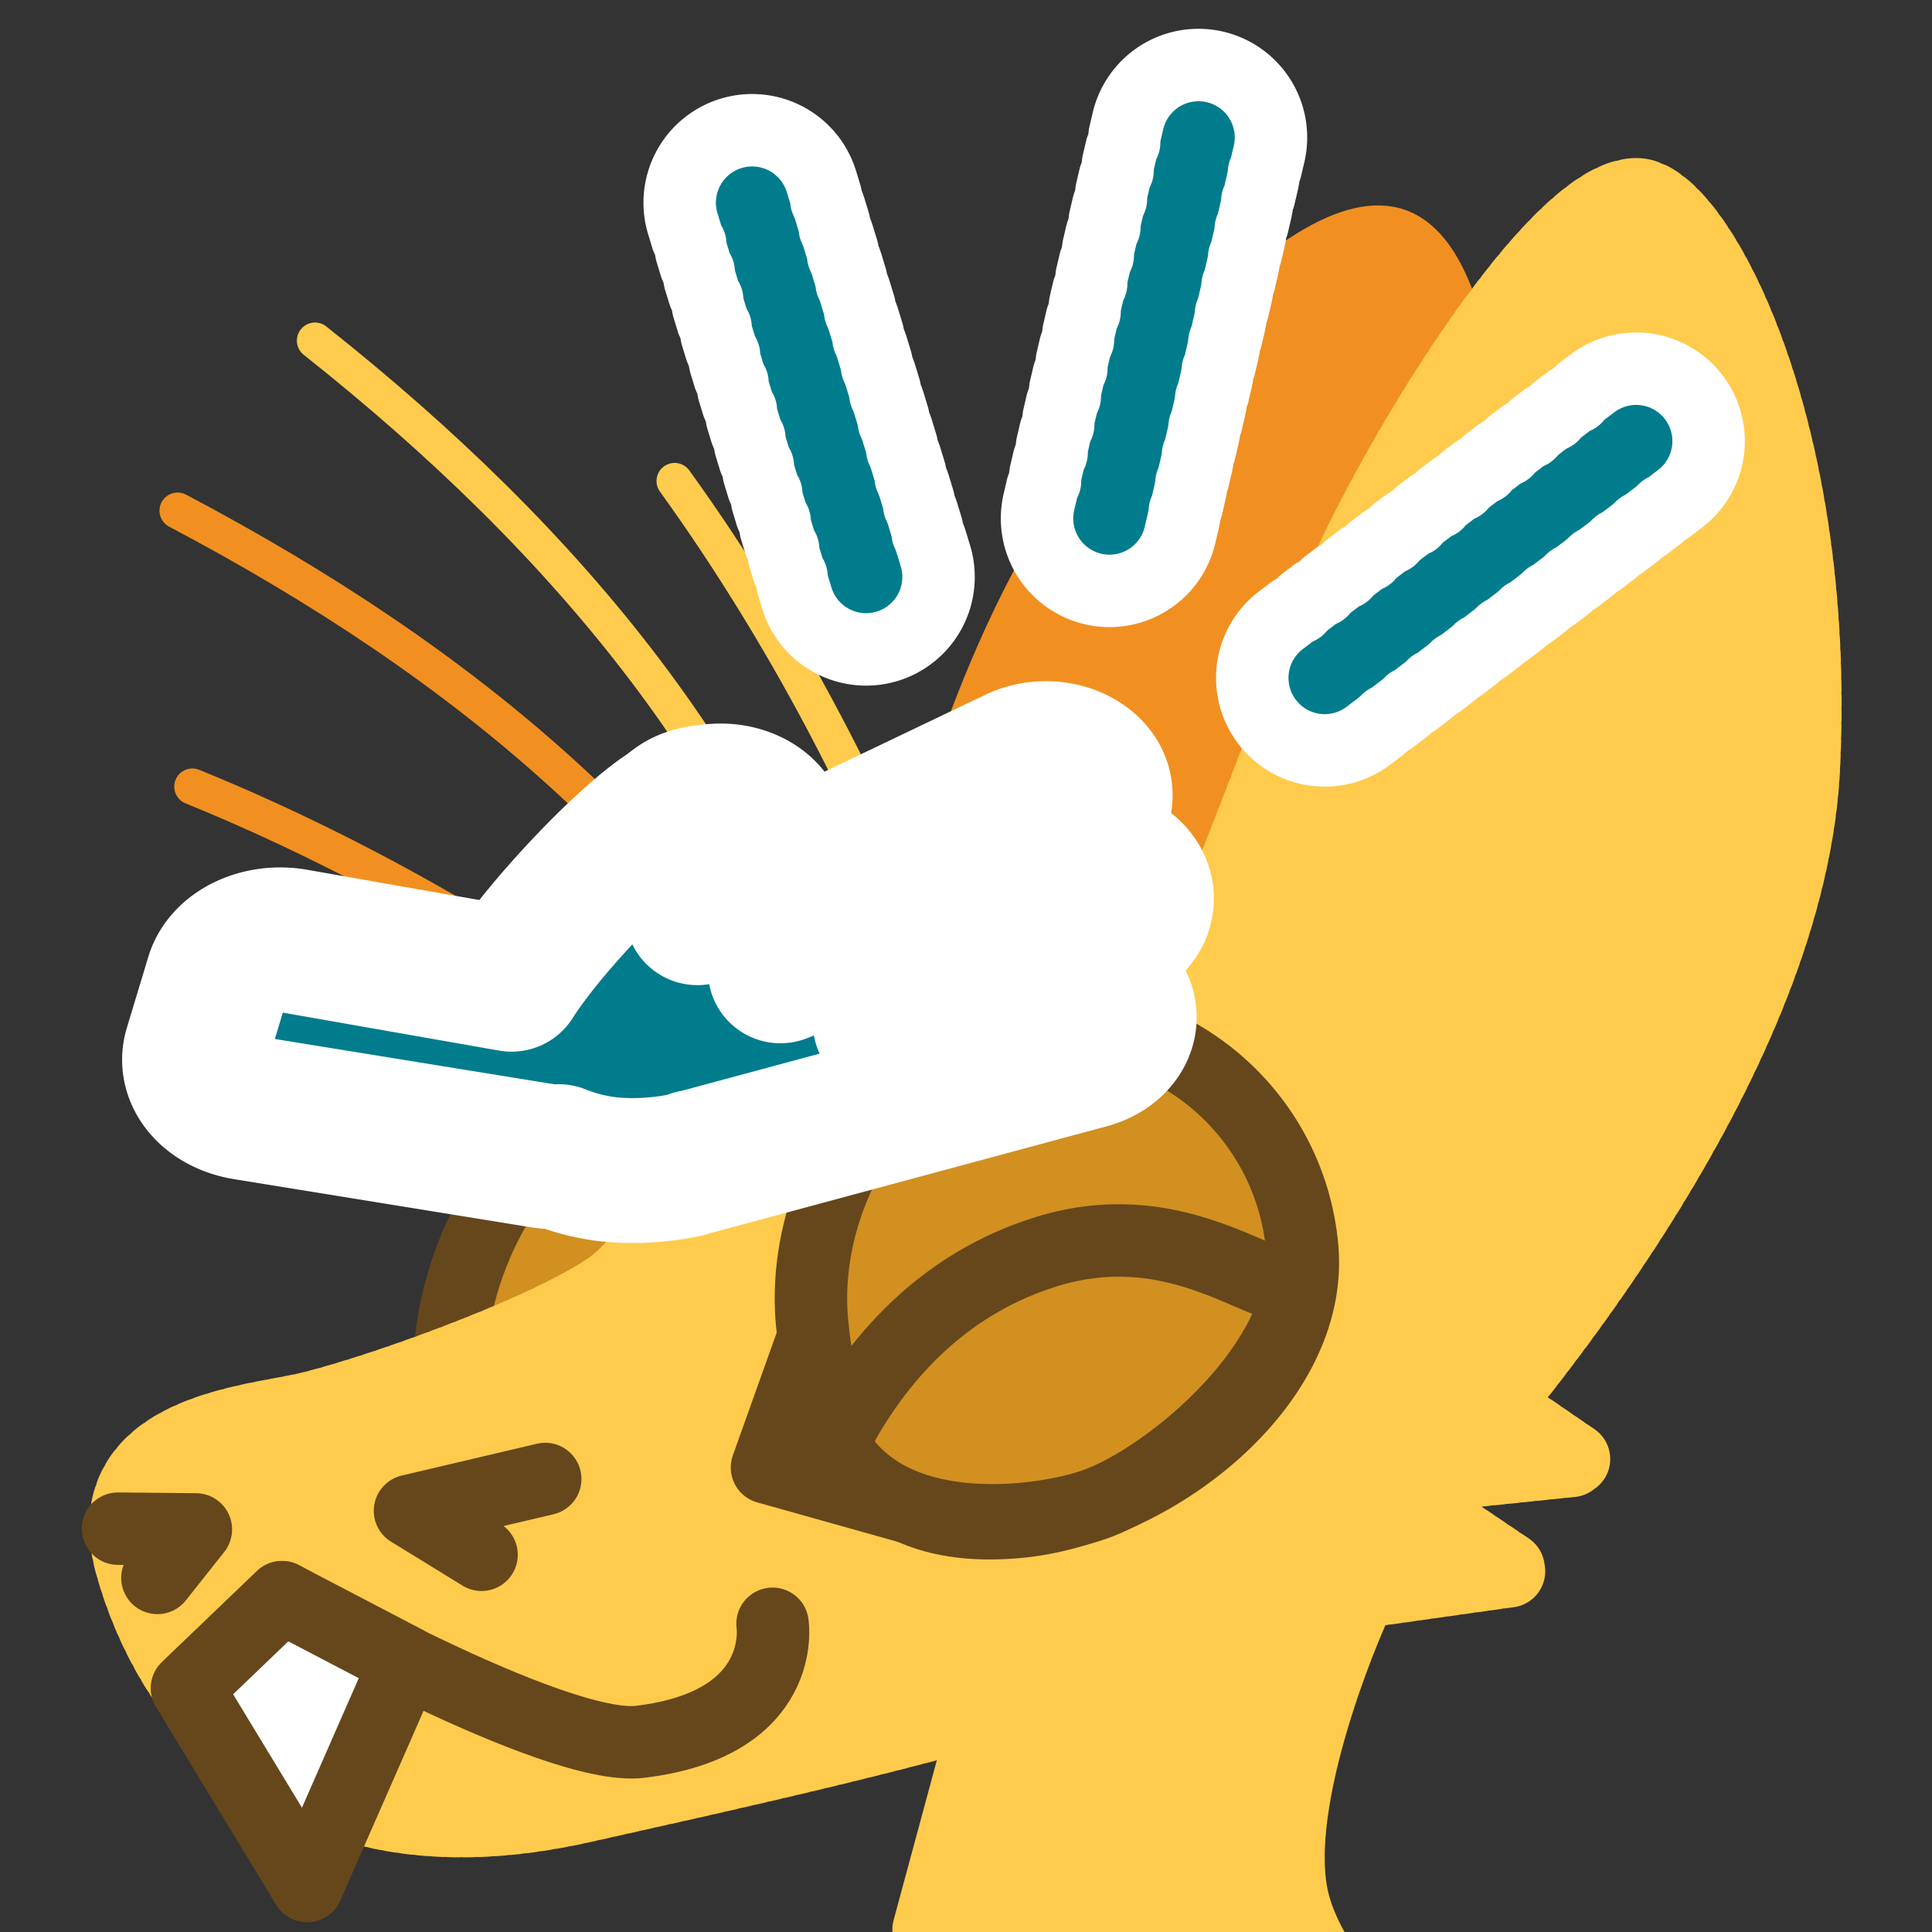 <?xml version="1.0" encoding="UTF-8" standalone="no"?>
<!-- Created with Inkscape (http://www.inkscape.org/) -->

<svg
   version="1.1"
   id="svg824"
   width="1706.667"
   height="1706.667"
   viewBox="0 0 1706.667 1706.667"
   sodipodi:docname="ying_pet.svg"
   inkscape:version="1.1 (c68e22c387, 2021-05-23)"
   inkscape:export-filename="D:\Pictures\yingmotes\ying_pet.png"
   inkscape:export-xdpi="72"
   inkscape:export-ydpi="72"
   xmlns:inkscape="http://www.inkscape.org/namespaces/inkscape"
   xmlns:sodipodi="http://sodipodi.sourceforge.net/DTD/sodipodi-0.dtd"
   xmlns="http://www.w3.org/2000/svg"
   xmlns:svg="http://www.w3.org/2000/svg">
  <rect x="0" y="0" width="1706.667" height="1706.667" fill="#333333" stroke="none"/>
  <defs
     id="defs828" />
  <sodipodi:namedview
     id="namedview826"
     pagecolor="#ffffff"
     bordercolor="#666666"
     borderopacity="1.0"
     inkscape:pageshadow="2"
     inkscape:pageopacity="0.0"
     inkscape:pagecheckerboard="0"
     showgrid="false"
     inkscape:zoom="0.35053262"
     inkscape:cx="934.29251"
     inkscape:cy="751.71321"
     inkscape:window-width="1920"
     inkscape:window-height="1001"
     inkscape:window-x="-9"
     inkscape:window-y="-9"
     inkscape:window-maximized="1"
     inkscape:current-layer="g12988"
     showguides="false">
    <inkscape:grid
       type="xygrid"
       id="grid1300" />
  </sodipodi:namedview>
  <g
     id="layer1"
     inkscape:label="Ying"
     style="display:inline"
     inkscape:groupmode="layer">
    <path
       style="display:none;fill:#123456;stroke:#123456;stroke-width:64;stroke-linecap:round;stroke-linejoin:round;-inkscape-stroke:none;paint-order:fill markers stroke;stop-color:#000000"
       d="m 1298.031,865.098 c 70.798,131.454 185.382,239.025 198.706,401.828 -29.438,-19.135 -55.932,-14.719 -79.483,13.247 91.022,54.7 58.514,175.917 81.69,267.15 l -99.353,6.624 c 66.759,58.919 81.773,128.186 90.522,198.706 l -494.507,2.208 c -24.38,-41.481 23.115,-208.563 66.236,-227.044 0,0 3.379,-20.015 -75.353,-9.455 C 1015.23,1271.09 1172.184,1096.186 1298.031,865.098 Z"
       id="path3091"
       sodipodi:nodetypes="cccccccccc"
       inkscape:label="mane" />
    <path
       style="opacity:1;fill:#ffcb4c;fill-opacity:1;stroke:#ffcb4c;stroke-width:64;stroke-linecap:round;stroke-linejoin:round;stroke-miterlimit:4;stroke-dasharray:none;stroke-dashoffset:0;stroke-opacity:1;paint-order:fill markers stroke;stop-color:#000000"
       d="m 885.046,1465.07 -64.785,239.508 62.822,-25.521 -51.043,200.244 459.384,-15.705 c 0,0 -127.607,-94.233 -149.202,-184.539 -21.595,-90.306 51.043,-253.25 51.043,-253.25 z"
       id="path3340"
       inkscape:label="neck" />
    <g
       id="g12988"
       inkscape:label="head"
       transform="rotate(-4.965,1815.862,1040.902)">
      <path
         style="display:inline;fill:none;fill-opacity:1;stroke:#f19020;stroke-width:32;stroke-linecap:round;stroke-linejoin:round;stroke-miterlimit:4;stroke-dasharray:none;stroke-dashoffset:0;stroke-opacity:1;paint-order:fill markers stroke;stop-color:#000000"
         d="M 206.049,553.694 C 359.575,632.156 520.102,745.587 632.843,860.187"
         id="path6280-0-6"
         sodipodi:nodetypes="cc"
         inkscape:label="eyelash left small"
         inkscape:transform-center-x="176.9307"
         inkscape:transform-center-y="-180.36966" />
      <path
         style="display:inline;fill:none;fill-opacity:1;stroke:#f19020;stroke-width:32;stroke-linecap:round;stroke-linejoin:round;stroke-miterlimit:4;stroke-dasharray:none;stroke-dashoffset:0;stroke-opacity:1;paint-order:fill markers stroke;stop-color:#000000"
         d="M 214.163,309.731 C 453.7,464.053 646.247,652.291 747.67,906.302"
         id="path6280-3"
         sodipodi:nodetypes="cc"
         inkscape:label="eyelash left big"
         inkscape:transform-center-x="186.77844"
         inkscape:transform-center-y="-317.18768" />
      <g
         id="g12997"
         inkscape:label="left eye"
         style="fill:#d19020;fill-opacity:1"
         transform="translate(-45.474,-3.95)">
        <path
           id="path1915-9"
           style="display:inline;fill:#d19020;fill-opacity:1;stroke:#65471b;stroke-width:64;stroke-linecap:round;stroke-linejoin:round;paint-order:fill markers stroke;stop-color:#000000"
           inkscape:label="lefteye"
           d="m 869.113,1070.759 c 1e-5,120.717 -155.86,218.577 -276.577,218.577 -120.717,0 -160.577,-55.86 -160.577,-176.577 0,-120.717 97.86,-260.577 218.577,-260.577 120.717,0 218.577,97.86 218.577,218.577 z"
           sodipodi:nodetypes="sssss" />
      </g>
      <path
         style="opacity:1;fill:#f19020;fill-opacity:1;stroke:#f19020;stroke-width:64;stroke-linecap:round;stroke-miterlimit:4;stroke-dasharray:none;stroke-dashoffset:0;stroke-opacity:1;paint-order:fill markers stroke;stop-color:#000000"
         d="m 823.581,785.504 c 0,0 43.388,-171.845 139.574,-327.213 105.815,-170.92 280.591,-320.051 342.14,-289.79 61.549,30.261 59.401,255.635 15.01,390.544 -44.392,134.909 -225.965,384.528 -225.965,384.528 z"
         id="path1640"
         inkscape:label="left ear"
         sodipodi:nodetypes="cssscc"
         inkscape:transform-center-x="-75.882027"
         inkscape:transform-center-y="-248.48464" />
      <path
         id="path1148"
         style="display:inline;opacity:1;fill:#ffcb4c;stroke:#ffcb4c;stroke-width:64;stroke-linecap:round;stroke-linejoin:round;stroke-miterlimit:4;stroke-dasharray:6.4, 6.4;stroke-dashoffset:0;stroke-opacity:1;paint-order:fill markers stroke;stop-color:#000000"
         inkscape:label="head"
         d="m 1299.055,1153.559 c 0,0 -0.108,-10.821 -0.951,-28.418 -0.422,-8.799 -1.026,-19.291 -1.895,-30.973 -0.869,-11.681 -2,-24.552 -3.473,-38.105 -1.473,-13.553 -3.289,-27.788 -5.523,-42.201 -2.235,-14.413 -4.889,-29.005 -8.043,-43.268 -1.577,-7.131 -3.279,-14.182 -5.115,-21.086 -1.836,-6.904 -3.807,-13.662 -5.922,-20.213 -2.115,-6.551 -4.373,-12.892 -6.787,-18.963 -2.414,-6.071 -4.983,-11.87 -7.715,-17.334 -2.732,-5.464 -5.935,-10.786 -9.539,-15.961 -3.604,-5.175 -7.611,-10.205 -11.949,-15.084 -4.338,-4.879 -9.007,-9.609 -13.94,-14.186 -4.932,-4.576 -10.126,-8.999 -15.514,-13.266 -5.387,-4.266 -10.967,-8.375 -16.67,-12.324 -5.703,-3.949 -11.53,-7.738 -17.41,-11.363 -11.761,-7.251 -23.737,-13.847 -35.371,-19.76 -11.634,-5.913 -22.926,-11.142 -33.32,-15.66 -10.395,-4.519 -19.891,-8.326 -27.934,-11.395 -16.085,-6.137 -26.354,-9.318 -26.354,-9.318 -106.831,-15.988 -232.175,6.969 -312.625,60.014 -101.267,66.77 -136.887,176.629 -198.707,211.955 -61.82,35.325 -225.2,77.273 -280.396,83.897 -55.196,6.623 -183.25,6.625 -161.172,123.641 22.078,117.016 112.599,282.605 377.541,247.279 264.942,-35.326 313.515,-44.157 536.508,-88.314 22.897,-4.534 53.848,-18.32 86.828,-36.947 l 213.871,-11.428 -92.926,-75.256 c 5.358,-4.84 10.6,-9.718 15.633,-14.637 l 142.076,-2.375 -84.881,-69.668 c 3.481,-6.554 6.481,-13.021 8.627,-19.307 1.052,-3.082 2.033,-6.627 3.047,-9.977 z" />
      <path
         style="display:none;fill:#123456;stroke:#123456;stroke-width:64;stroke-linecap:round;stroke-linejoin:round;-inkscape-stroke:none;paint-order:fill markers stroke;stop-color:#000000"
         d="M 880.931,744.045 C 763.916,771.643 622.613,916.257 622.613,916.257 620.953,833.211 611.28,749.437 735.213,677.809 c -124.695,-7.457 -249.288,-15.117 -408.452,46.365 0,0 303.226,-263.622 490.142,-280.397 172.212,-15.455 264.942,37.533 264.942,37.533 -0.192,-45.683 -31.458,-88.259 -90.522,-128.055 0,0 295.852,97.145 333.385,194.291 37.533,97.145 28.702,167.796 28.702,167.796 l -243.752,34.923 c 0,0 -111.711,-33.819 -228.727,-6.221 z"
         id="path1637"
         sodipodi:nodetypes="zcccsccsccz"
         inkscape:label="top hair" />
      <path
         id="path13483"
         style="display:inline;opacity:1;fill:#ffcb4c;stroke:#ffcb4c;stroke-width:64;stroke-linecap:round;stroke-linejoin:round;stroke-miterlimit:4;stroke-dasharray:6.4, 6.4;stroke-dashoffset:0;stroke-opacity:1;paint-order:fill markers stroke;stop-color:#000000"
         inkscape:label="right ear"
         d="m 1522.471,142.843 c -79.117,-7.612 -265.969,260.597 -301.444,343.631 -31.585,73.929 -124.28,258.778 -150.604,311.158 -101.103,357.391 105.667,365.014 214.06,421.313 107.673,-107.716 310.991,-336.769 341.209,-558.239 41.372,-303.219 -51.914,-512.927 -103.22,-517.863 z"
         sodipodi:nodetypes="ssccss"
         inkscape:transform-center-x="-124.55412"
         inkscape:transform-center-y="-351.15445" />
      <g
         id="g13003"
         inkscape:label="face">
        <path
           style="opacity:1;fill:none;fill-opacity:1;stroke:#65471b;stroke-width:64;stroke-linecap:round;stroke-linejoin:round;stroke-miterlimit:4;stroke-dasharray:none;stroke-dashoffset:0;stroke-opacity:1;paint-order:fill markers stroke;stop-color:#000000"
           d="m 83.898,1201.07 68.443,6.623 -37.533,39.741"
           id="path2163"
           inkscape:label="left nostril" />
        <path
           style="opacity:1;fill:none;fill-opacity:1;stroke:#65471b;stroke-width:64;stroke-linecap:round;stroke-linejoin:round;stroke-miterlimit:4;stroke-dasharray:none;stroke-dashoffset:0;stroke-opacity:1;paint-order:fill markers stroke;stop-color:#000000"
           d="m 401.828,1251.85 -59.612,-44.157 121.432,-17.663"
           id="path2198"
           inkscape:label="right nostril" />
        <path
           style="opacity:1;fill:none;fill-opacity:1;stroke:#65471b;stroke-width:64;stroke-linecap:round;stroke-linejoin:round;stroke-miterlimit:4;stroke-dasharray:none;stroke-dashoffset:0;stroke-opacity:1;paint-order:fill markers stroke;stop-color:#000000"
           d="m 132.471,1346.787 90.522,-72.859 c 0,0 227.99,157.194 304.174,154.641 131.805,-4.416 125.469,-93.736 125.469,-93.736"
           id="path2200"
           sodipodi:nodetypes="ccsc"
           inkscape:label="mouf" />
        <path
           style="opacity:1;fill:#ffffff;fill-opacity:1;stroke:#65471b;stroke-width:64;stroke-linecap:round;stroke-linejoin:round;stroke-miterlimit:4;stroke-dasharray:none;stroke-dashoffset:0;stroke-opacity:1;paint-order:fill markers stroke;stop-color:#000000"
           d="m 222.993,1530.039 -90.522,-183.251 90.522,-72.859 103.769,66.235 z"
           id="path2202"
           sodipodi:nodetypes="ccccc"
           inkscape:label="toof" />
      </g>
      <path
         style="opacity:1;fill:none;fill-opacity:1;stroke:#ffcb4c;stroke-width:32;stroke-linecap:round;stroke-linejoin:round;stroke-miterlimit:4;stroke-dasharray:none;stroke-dashoffset:0;stroke-opacity:1;paint-order:fill markers stroke;stop-color:#000000"
         d="M 348.066,170.596 C 555.168,366.305 709.848,586.718 762.87,855.04"
         id="path6280"
         sodipodi:nodetypes="cc"
         inkscape:label="eyelash right big"
         inkscape:transform-center-x="128.00583"
         inkscape:transform-center-y="-353.79851" />
      <path
         style="display:inline;fill:none;fill-opacity:1;stroke:#ffcb4c;stroke-width:32;stroke-linecap:round;stroke-linejoin:round;stroke-miterlimit:4;stroke-dasharray:none;stroke-dashoffset:0;stroke-opacity:1;paint-order:fill markers stroke;stop-color:#000000"
         d="M 653.826,321.647 C 742.297,469.631 818.141,650.969 852.865,807.933"
         id="path6280-0"
         sodipodi:nodetypes="cc"
         inkscape:label="eyelash right small"
         inkscape:transform-center-x="51.895383"
         inkscape:transform-center-y="-238.23839" />
      <g
         id="g12993"
         inkscape:label="right eye"
         transform="rotate(-0.186,-8325.228,1916.093)"
         style="display:inline;fill:#d19020;fill-opacity:1">
        <path
           style="opacity:1;fill:#d19020;fill-opacity:1;stroke:#65471b;stroke-width:64;stroke-linecap:round;stroke-linejoin:round;stroke-miterlimit:4;stroke-dasharray:none;stroke-dashoffset:0;stroke-opacity:1;paint-order:fill markers stroke;stop-color:#000000"
           d="m 661.976,1226.049 53.367,-115.501 86.531,168.711 z"
           id="path7852"
           inkscape:label="eyenub"
           sodipodi:nodetypes="cccc" />
        <path
           id="path1915"
           style="opacity:1;fill:#d19020;fill-opacity:1;stroke:#65471b;stroke-width:64;stroke-linecap:round;stroke-linejoin:round;paint-order:fill markers stroke;stop-color:#000000"
           inkscape:label="righteye"
           d="m 1150.289,1075.222 c 0,120.717 -151.86,218.577 -272.577,218.577 -120.717,0 -164.577,-71.86 -164.577,-192.577 -2e-5,-120.717 97.86,-244.577 218.577,-244.577 120.717,-2e-5 218.577,97.86 218.577,218.577 z"
           sodipodi:nodetypes="sssss" />
        <path
           id="path1749"
           style="display:inline;fill:#d19020;fill-opacity:1;stroke:#65471b;stroke-width:64;stroke-linecap:round;stroke-linejoin:round;-inkscape-stroke:none;paint-order:fill markers stroke;stop-color:#000000"
           d="m 925.783,1058.14 c -111.901,23.517 -174.601,104.195 -204.103,151.674 39.968,93.965 177.1,86.881 225.006,74.903 60.343,-15.087 171.346,-89.012 196.729,-172.482 -38.486,-7.457 -105.731,-77.613 -217.633,-54.096 z"
           inkscape:label="right lid"
           sodipodi:nodetypes="zcscz" />
      </g>
    </g>
  </g>
  <g
     id="layer2"
     inkscape:label="hand"
     transform="translate(-22.822,-39.939)"
     inkscape:groupmode="layer"
     style="display:inline">
    <g
       id="g7371"
       transform="rotate(6.207,620.75,1402.896)"
       style="fill:#007c8d;fill-opacity:1">
      <g
         id="path6775"
         style="fill:#007c8d;fill-opacity:1;stroke:#ffffff;stroke-width:64;stroke-miterlimit:4;stroke-dasharray:none"
         transform="rotate(-34.983,657.317,407.202)">
        <path
           style="color:#000000;fill:#007c8d;fill-opacity:1;stroke:#ffffff;stroke-width:64;stroke-linecap:round;stroke-linejoin:round;stroke-miterlimit:4;stroke-dasharray:none;paint-order:fill markers stroke"
           d="M 613.769,534.573 687.308,183.848"
           id="path6845" />
        <path
           style="color:#000000;fill:#007c8d;fill-opacity:1;stroke:#ffffff;stroke-width:64;stroke-linecap:round;stroke-linejoin:round;stroke-miterlimit:4;stroke-dasharray:none;paint-order:fill markers stroke"
           d="m 677.826,132.697 a 64,64 0 0 0 -55.773,50.498 l -2.627,12.527 a 64,64 0 0 0 -0.32,6.471 64,64 0 0 0 -2.307,6.057 l -2.627,12.527 a 64,64 0 0 0 -0.32,6.475 64,64 0 0 0 -2.305,6.053 l -2.627,12.527 a 64,64 0 0 0 -0.322,6.471 64,64 0 0 0 -2.305,6.057 l -2.627,12.527 a 64,64 0 0 0 -0.32,6.471 64,64 0 0 0 -2.307,6.057 l -2.627,12.529 a 64,64 0 0 0 -0.32,6.471 64,64 0 0 0 -2.307,6.057 l -2.627,12.527 a 64,64 0 0 0 -0.32,6.471 64,64 0 0 0 -2.307,6.057 l -2.625,12.527 a 64,64 0 0 0 -0.322,6.471 64,64 0 0 0 -2.305,6.057 l -2.627,12.527 a 64,64 0 0 0 -0.322,6.471 64,64 0 0 0 -2.305,6.057 l -2.627,12.529 a 64,64 0 0 0 -0.32,6.471 64,64 0 0 0 -2.307,6.057 l -2.627,12.527 a 64,64 0 0 0 -0.32,6.471 64,64 0 0 0 -2.307,6.057 l -2.627,12.527 a 64,64 0 0 0 -0.32,6.471 64,64 0 0 0 -2.307,6.057 l -2.625,12.527 a 64,64 0 0 0 -0.322,6.471 64,64 0 0 0 -2.305,6.057 l -2.627,12.529 a 64,64 0 0 0 -0.322,6.471 64,64 0 0 0 -2.305,6.057 l -2.627,12.527 a 64,64 0 0 0 49.504,75.771 64,64 0 0 0 75.771,-49.504 l 2.627,-12.527 a 64,64 0 0 0 1.135,-8.609 64,64 0 0 0 1.492,-3.92 l 2.627,-12.527 a 64,64 0 0 0 1.135,-8.607 64,64 0 0 0 1.492,-3.92 l 2.627,-12.527 a 64,64 0 0 0 1.135,-8.607 64,64 0 0 0 1.492,-3.92 l 2.625,-12.527 a 64,64 0 0 0 1.137,-8.611 64,64 0 0 0 1.49,-3.916 l 2.627,-12.527 a 64,64 0 0 0 1.135,-8.607 64,64 0 0 0 1.492,-3.92 l 2.627,-12.529 a 64,64 0 0 0 1.135,-8.605 64,64 0 0 0 1.492,-3.922 l 2.627,-12.527 a 64,64 0 0 0 1.135,-8.607 64,64 0 0 0 1.492,-3.92 l 2.627,-12.527 a 64,64 0 0 0 1.135,-8.611 64,64 0 0 0 1.49,-3.916 l 2.627,-12.527 a 64,64 0 0 0 1.137,-8.611 64,64 0 0 0 1.49,-3.916 l 2.627,-12.529 a 64,64 0 0 0 1.135,-8.605 64,64 0 0 0 1.492,-3.922 l 2.627,-12.527 a 64,64 0 0 0 1.135,-8.607 64,64 0 0 0 1.492,-3.92 l 2.627,-12.527 a 64,64 0 0 0 1.135,-8.607 64,64 0 0 0 1.492,-3.92 l 2.627,-12.527 a 64,64 0 0 0 1.135,-8.611 64,64 0 0 0 1.49,-3.916 l 2.627,-12.529 a 64,64 0 0 0 -49.504,-75.771 64,64 0 0 0 -19.998,-0.992 z"
           id="path6847" />
      </g>
      <g
         id="path6775-0"
         style="fill:#007c8d;fill-opacity:1;stroke:#ffffff;stroke-width:64;stroke-miterlimit:4;stroke-dasharray:none"
         transform="rotate(-4.896,-91.742,-2882.371)">
        <path
           style="color:#000000;fill:#007c8d;fill-opacity:1;stroke:#ffffff;stroke-width:64;stroke-linecap:round;stroke-linejoin:round;stroke-miterlimit:4;stroke-dasharray:none;paint-order:fill markers stroke"
           d="M 613.769,534.573 687.308,183.848"
           id="path6845-3" />
        <path
           style="color:#000000;fill:#007c8d;fill-opacity:1;stroke:#ffffff;stroke-width:64;stroke-linecap:round;stroke-linejoin:round;stroke-miterlimit:4;stroke-dasharray:none;paint-order:fill markers stroke"
           d="m 677.826,132.697 a 64,64 0 0 0 -55.773,50.498 l -2.627,12.527 a 64,64 0 0 0 -0.32,6.471 64,64 0 0 0 -2.307,6.057 l -2.627,12.527 a 64,64 0 0 0 -0.32,6.475 64,64 0 0 0 -2.305,6.053 l -2.627,12.527 a 64,64 0 0 0 -0.322,6.471 64,64 0 0 0 -2.305,6.057 l -2.627,12.527 a 64,64 0 0 0 -0.32,6.471 64,64 0 0 0 -2.307,6.057 l -2.627,12.529 a 64,64 0 0 0 -0.32,6.471 64,64 0 0 0 -2.307,6.057 l -2.627,12.527 a 64,64 0 0 0 -0.32,6.471 64,64 0 0 0 -2.307,6.057 l -2.625,12.527 a 64,64 0 0 0 -0.322,6.471 64,64 0 0 0 -2.305,6.057 l -2.627,12.527 a 64,64 0 0 0 -0.322,6.471 64,64 0 0 0 -2.305,6.057 l -2.627,12.529 a 64,64 0 0 0 -0.32,6.471 64,64 0 0 0 -2.307,6.057 l -2.627,12.527 a 64,64 0 0 0 -0.32,6.471 64,64 0 0 0 -2.307,6.057 l -2.627,12.527 a 64,64 0 0 0 -0.32,6.471 64,64 0 0 0 -2.307,6.057 l -2.625,12.527 a 64,64 0 0 0 -0.322,6.471 64,64 0 0 0 -2.305,6.057 l -2.627,12.529 a 64,64 0 0 0 -0.322,6.471 64,64 0 0 0 -2.305,6.057 l -2.627,12.527 a 64,64 0 0 0 49.504,75.771 64,64 0 0 0 75.771,-49.504 l 2.627,-12.527 a 64,64 0 0 0 1.135,-8.609 64,64 0 0 0 1.492,-3.92 l 2.627,-12.527 a 64,64 0 0 0 1.135,-8.607 64,64 0 0 0 1.492,-3.92 l 2.627,-12.527 a 64,64 0 0 0 1.135,-8.607 64,64 0 0 0 1.492,-3.92 l 2.625,-12.527 a 64,64 0 0 0 1.137,-8.611 64,64 0 0 0 1.49,-3.916 l 2.627,-12.527 a 64,64 0 0 0 1.135,-8.607 64,64 0 0 0 1.492,-3.92 l 2.627,-12.529 a 64,64 0 0 0 1.135,-8.605 64,64 0 0 0 1.492,-3.922 l 2.627,-12.527 a 64,64 0 0 0 1.135,-8.607 64,64 0 0 0 1.492,-3.92 l 2.627,-12.527 a 64,64 0 0 0 1.135,-8.611 64,64 0 0 0 1.49,-3.916 l 2.627,-12.527 a 64,64 0 0 0 1.137,-8.611 64,64 0 0 0 1.49,-3.916 l 2.627,-12.529 a 64,64 0 0 0 1.135,-8.605 64,64 0 0 0 1.492,-3.922 l 2.627,-12.527 a 64,64 0 0 0 1.135,-8.607 64,64 0 0 0 1.492,-3.92 l 2.627,-12.527 a 64,64 0 0 0 1.135,-8.607 64,64 0 0 0 1.492,-3.92 l 2.627,-12.527 a 64,64 0 0 0 1.135,-8.611 64,64 0 0 0 1.49,-3.916 l 2.627,-12.529 a 64,64 0 0 0 -49.504,-75.771 64,64 0 0 0 -19.998,-0.992 z"
           id="path6847-3" />
      </g>
      <g
         id="path6775-0-3"
         style="fill:#007c8d;fill-opacity:1;stroke:#ffffff;stroke-width:64;stroke-miterlimit:4;stroke-dasharray:none"
         transform="rotate(34.707,785.488,1347.299)">
        <path
           style="color:#000000;fill:#007c8d;fill-opacity:1;stroke:#ffffff;stroke-width:64;stroke-linecap:round;stroke-linejoin:round;stroke-miterlimit:4;stroke-dasharray:none;paint-order:fill markers stroke"
           d="M 613.769,534.573 687.308,183.848"
           id="path6845-3-8" />
        <path
           style="color:#000000;fill:#007c8d;fill-opacity:1;stroke:#ffffff;stroke-width:64;stroke-linecap:round;stroke-linejoin:round;stroke-miterlimit:4;stroke-dasharray:none;paint-order:fill markers stroke"
           d="m 677.826,132.697 a 64,64 0 0 0 -55.773,50.498 l -2.627,12.527 a 64,64 0 0 0 -0.32,6.471 64,64 0 0 0 -2.307,6.057 l -2.627,12.527 a 64,64 0 0 0 -0.32,6.475 64,64 0 0 0 -2.305,6.053 l -2.627,12.527 a 64,64 0 0 0 -0.322,6.471 64,64 0 0 0 -2.305,6.057 l -2.627,12.527 a 64,64 0 0 0 -0.32,6.471 64,64 0 0 0 -2.307,6.057 l -2.627,12.529 a 64,64 0 0 0 -0.32,6.471 64,64 0 0 0 -2.307,6.057 l -2.627,12.527 a 64,64 0 0 0 -0.32,6.471 64,64 0 0 0 -2.307,6.057 l -2.625,12.527 a 64,64 0 0 0 -0.322,6.471 64,64 0 0 0 -2.305,6.057 l -2.627,12.527 a 64,64 0 0 0 -0.322,6.471 64,64 0 0 0 -2.305,6.057 l -2.627,12.529 a 64,64 0 0 0 -0.32,6.471 64,64 0 0 0 -2.307,6.057 l -2.627,12.527 a 64,64 0 0 0 -0.32,6.471 64,64 0 0 0 -2.307,6.057 l -2.627,12.527 a 64,64 0 0 0 -0.32,6.471 64,64 0 0 0 -2.307,6.057 l -2.625,12.527 a 64,64 0 0 0 -0.322,6.471 64,64 0 0 0 -2.305,6.057 l -2.627,12.529 a 64,64 0 0 0 -0.322,6.471 64,64 0 0 0 -2.305,6.057 l -2.627,12.527 a 64,64 0 0 0 49.504,75.771 64,64 0 0 0 75.771,-49.504 l 2.627,-12.527 a 64,64 0 0 0 1.135,-8.609 64,64 0 0 0 1.492,-3.92 l 2.627,-12.527 a 64,64 0 0 0 1.135,-8.607 64,64 0 0 0 1.492,-3.92 l 2.627,-12.527 a 64,64 0 0 0 1.135,-8.607 64,64 0 0 0 1.492,-3.92 l 2.625,-12.527 a 64,64 0 0 0 1.137,-8.611 64,64 0 0 0 1.49,-3.916 l 2.627,-12.527 a 64,64 0 0 0 1.135,-8.607 64,64 0 0 0 1.492,-3.92 l 2.627,-12.529 a 64,64 0 0 0 1.135,-8.605 64,64 0 0 0 1.492,-3.922 l 2.627,-12.527 a 64,64 0 0 0 1.135,-8.607 64,64 0 0 0 1.492,-3.92 l 2.627,-12.527 a 64,64 0 0 0 1.135,-8.611 64,64 0 0 0 1.49,-3.916 l 2.627,-12.527 a 64,64 0 0 0 1.137,-8.611 64,64 0 0 0 1.49,-3.916 l 2.627,-12.529 a 64,64 0 0 0 1.135,-8.605 64,64 0 0 0 1.492,-3.922 l 2.627,-12.527 a 64,64 0 0 0 1.135,-8.607 64,64 0 0 0 1.492,-3.92 l 2.627,-12.527 a 64,64 0 0 0 1.135,-8.607 64,64 0 0 0 1.492,-3.92 l 2.627,-12.527 a 64,64 0 0 0 1.135,-8.611 64,64 0 0 0 1.49,-3.916 l 2.627,-12.529 a 64,64 0 0 0 -49.504,-75.771 64,64 0 0 0 -19.998,-0.992 z"
           id="path6847-3-7" />
      </g>
    </g>
    <path
       id="rect21082"
       style="color:#000000;fill:#007c8d;fill-opacity:1;stroke:#ffffff;stroke-width:128;stroke-linecap:round;stroke-linejoin:round;stroke-miterlimit:4;stroke-dasharray:none;paint-order:stroke fill markers"
       d="m 944.914,705.705 a 48,36.583 0 0 0 -23.75,5.567 L 638.945,846.18 c 6.813,-6.633 13.433,-12.862 19.359,-18.028 6.858,-5.978 12.794,-10.562 16.596,-13.181 -2.544,0.426 -6.228,0.855 -11.723,1.177 a 48,36.583 0 0 0 44.176,-39.279 48,36.583 0 0 0 -51.539,-33.671 c -11.084,0.65 -18.62,2.193 -24.188,4.186 -9.279,3.322 -13.093,7.896 -18.771,11.67 -9.086,6.039 -17.674,12.965 -26.824,20.941 -18.299,15.952 -38.265,35.956 -57.047,56.602 -18.782,20.646 -36.153,41.645 -48.881,60.153 -1.923,2.796 -3.705,5.51 -5.416,8.199 l -191.629,-33.658 a 56.68,43.198 0 0 0 -67.955,32.391 l -18.961,62.713 a 56.68,43.198 0 0 0 43.434,51.949 l 262.869,42.614 a 56.68,43.198 0 0 0 13.998,0.755 c 16.901,6.869 34.381,10.526 49.215,11.652 33.98,2.58 61.59,-4.091 61.59,-4.091 a 48.005,36.586 0 0 0 8.436,-2.65 48,36.583 0 0 0 3.496,-0.618 l 344.748,-92.963 a 48,36.583 0 0 0 29.24,-46.689 48,36.583 0 0 0 -61.26,-22.287 l -147.018,39.643 199.957,-77.392 a 48,36.583 0 0 0 21.061,-49.182 48,36.583 0 0 0 -64.531,-16.054 l -249.182,96.445 259.98,-124.275 a 48,36.583 0 0 0 15.158,-50.431 48,36.583 0 0 0 -42.42,-17.12 z" />
  </g>
</svg>
